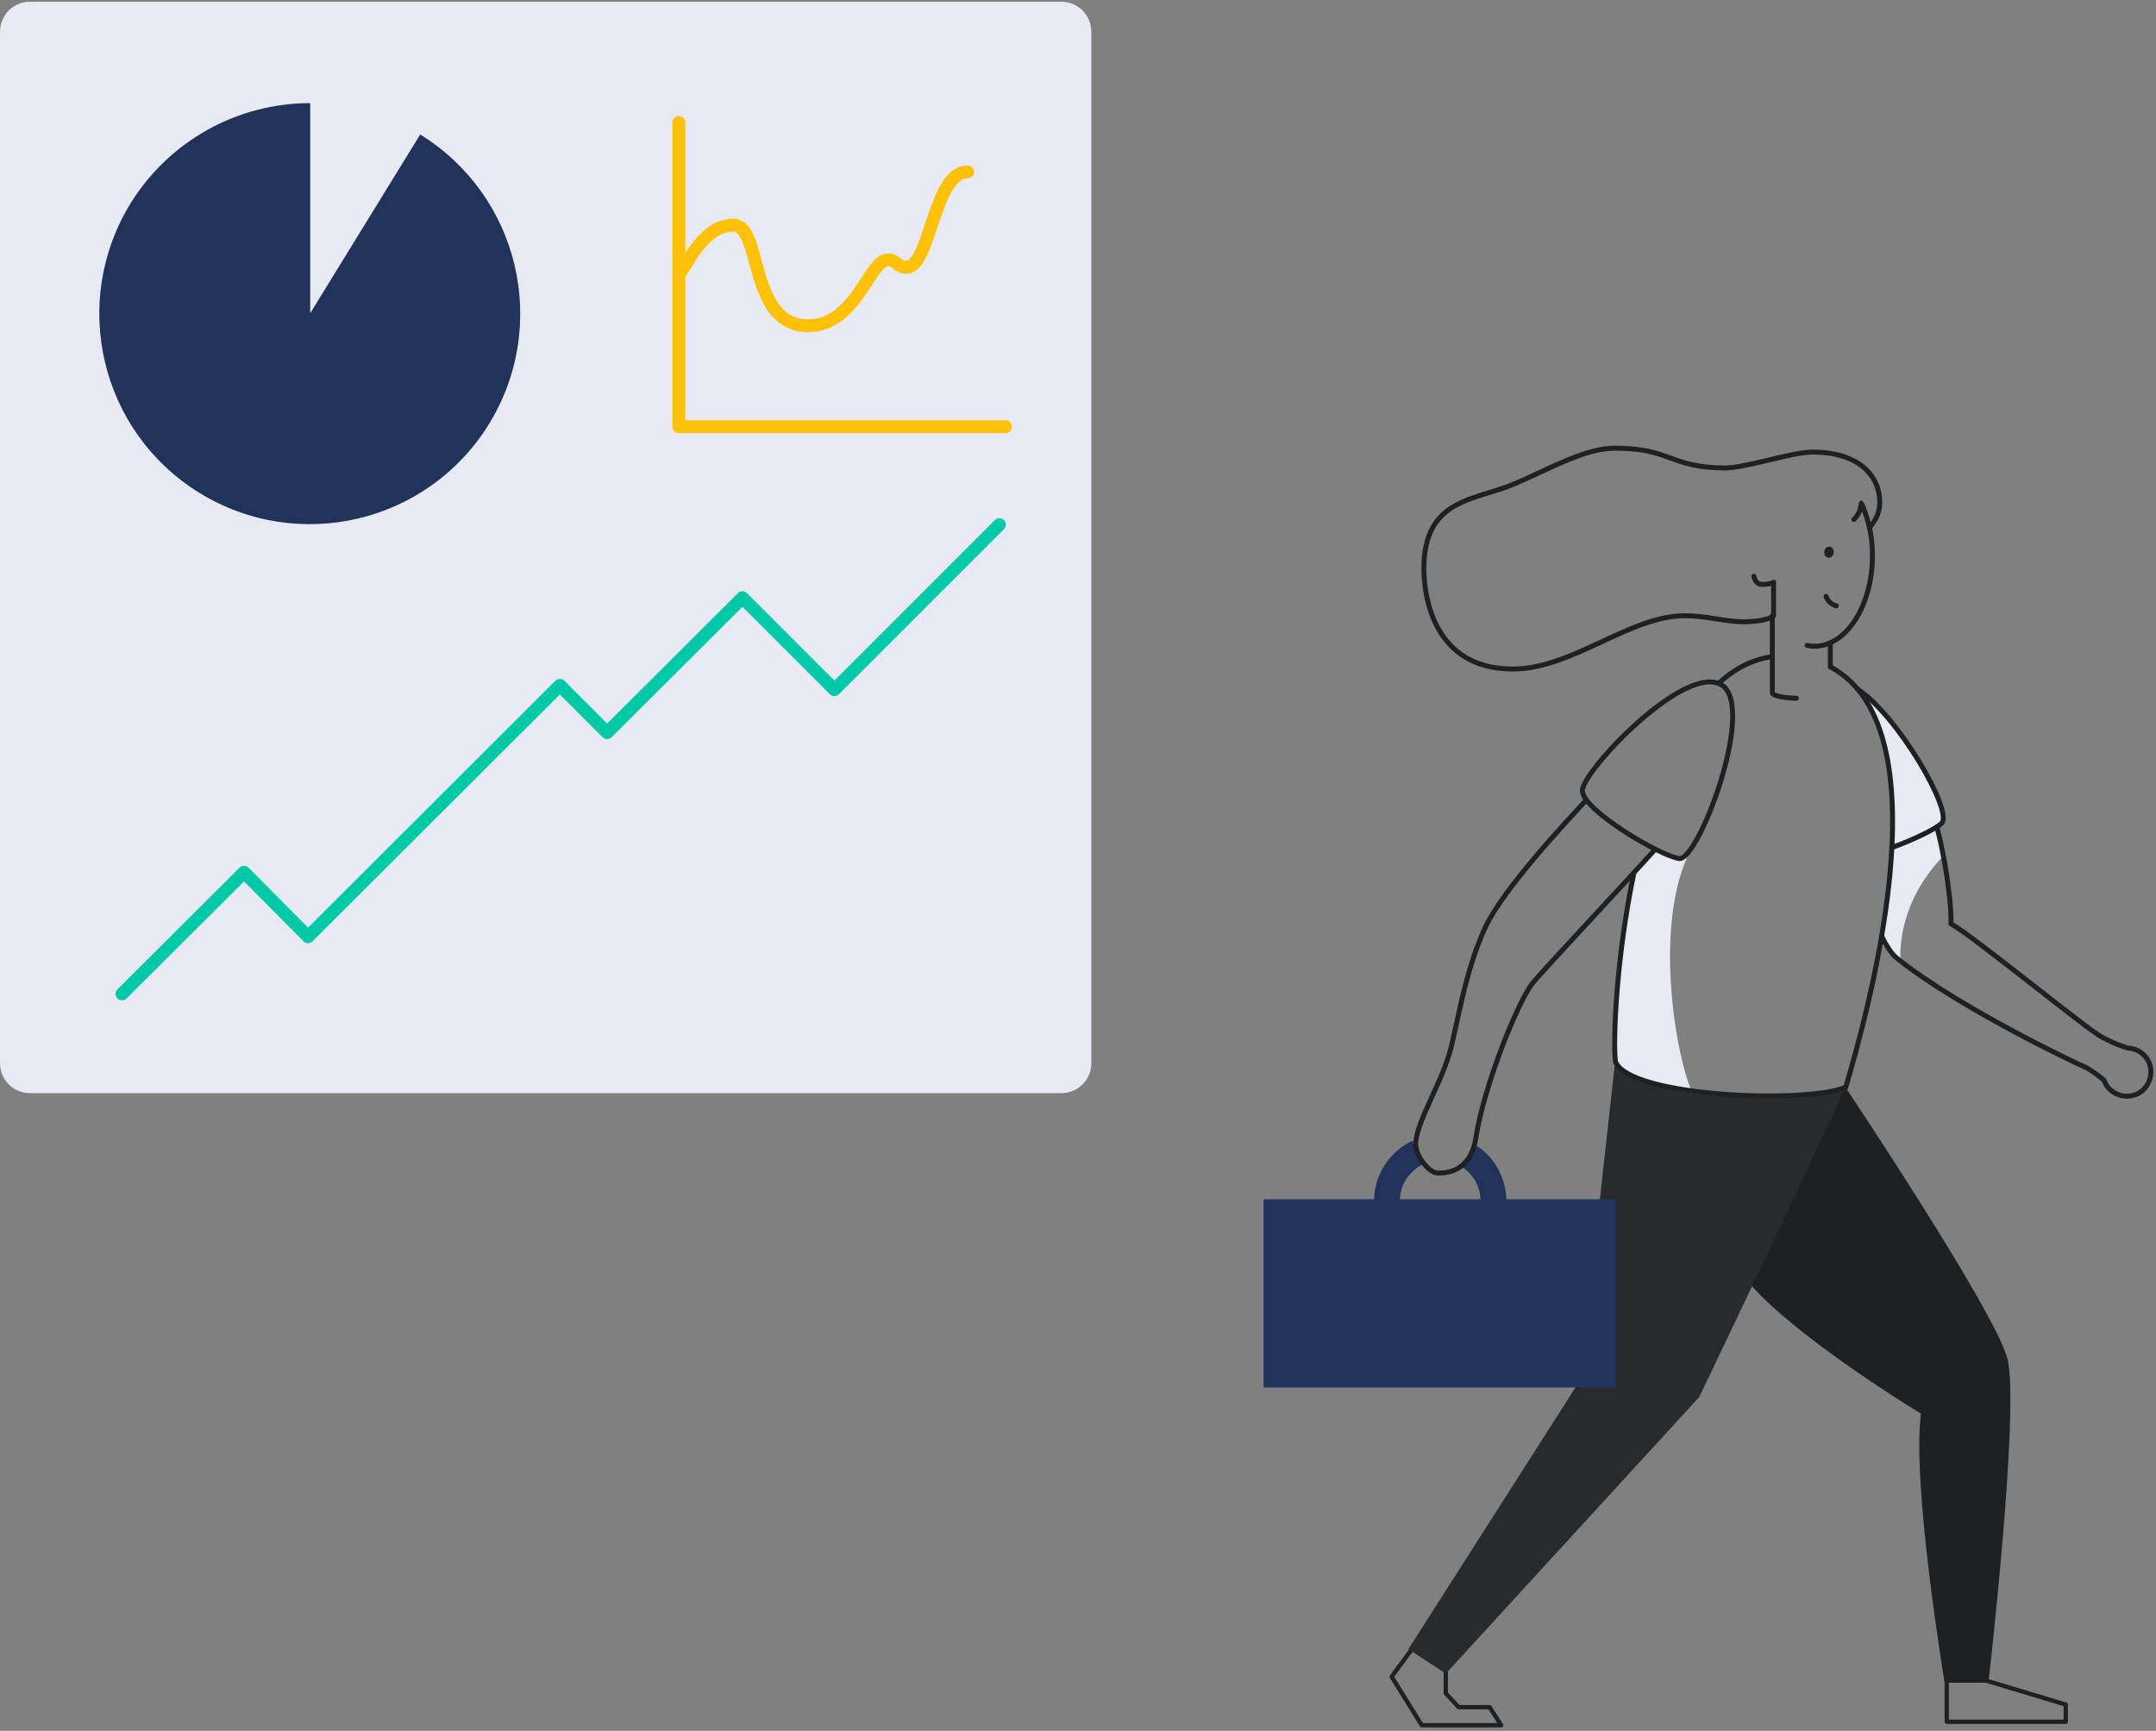 <?xml version="1.0" encoding="utf-8"?>
<!-- Generator: Adobe Illustrator 23.0.3, SVG Export Plug-In . SVG Version: 6.00 Build 0)  -->
<svg xmlns="http://www.w3.org/2000/svg" xmlns:xlink="http://www.w3.org/1999/xlink" x="0px" y="0px"
	 viewBox="0 0 501.8 402.8" style="enable-background:new 0 0 501.8 402.8;" xml:space="preserve">
<rect x="0" y="0" width="501.8" height="402.8" fill="#808080" stroke="none"/>
<style type="text/css">
	.business-woman-0{fill:#E7EAF3;}
	.business-woman-1{fill:none;stroke:#FFC107;}
	.business-woman-2{fill:none;stroke:#1E2022;}
	.business-woman-3{fill:#1E2022;}
	.business-woman-4{fill:#FFFFFF;}
	.business-woman-5{fill:#21325b;}
	.business-woman-6{fill:none;stroke:#21325b;}
	.business-woman-7{fill:none;stroke:#00C9A7;}
</style>
<g id="Shadows">
	<path class="business-woman-0 fill-gray-300" d="M394.8,255.9c-3.9-5-11-40.4-1-58.7c-3,2.6-3.5,2.5-3.5,2.5l-1.2-0.5l-3.9-1.5l-4.7,5.5l-0.9,3.3l-1.1,6.9
		l-0.9,6.5l-0.9,6.3l-0.7,7l-0.2,7.4v5.5l1,2.5l4.6,2.7l6,1.7L394.8,255.9z"/>
	<path class="business-woman-0 fill-gray-300" d="M442.4,223.8c-0.3-2.2-0.5-13.9,10-24.7c-0.6-2.8-1.6-6.6-1.6-6.6l1.7-1.5l-0.3-2l-2.1-5.7l-2.9-5.4l-4.1-6
		l-3.1-3.5l-3.1-4.5l-2.6-1.4l1.4,2.2l3.5,10l1.6,12.1l-0.4,10.4l-0.8,10.8l-1.6,10l1.1,1.9L442.4,223.8z"/>
</g>
<path class="business-woman-0 fill-gray-300" d="M7,0.4h240c3.9,0,7,3.1,7,7v240c0,3.9-3.1,7-7,7H7c-3.9,0-7-3.1-7-7V7.4C0,3.5,3.1,0.4,7,0.4z"/>
<path class="business-woman-1 fill-none stroke-warning" stroke-width="3" stroke-linecap="round" stroke-linejoin="round" d="M158,63.6c1.2,0,5-11.2,12.7-11.2c6.8,0,3.4,23.4,17.4,23.4c11.2,0,14.2-15.3,18.5-15.3c2.3,0,2.1,1.7,4.4,1.7
	c5.5,0,6.3-22.2,14.2-22.2"/>
<polyline class="business-woman-1 fill-none stroke-warning" stroke-width="3" stroke-linecap="round" stroke-linejoin="round" points="158,28.5 158,99.3 234,99.3 "/>
<polyline class="business-woman-2 fill-none stroke-dark" stroke-width="1" stroke-linecap="round" stroke-linejoin="round" points="453.1,391.5 453.1,400.7 480.8,400.7 480.8,396.7 461.9,391 "/>
<polyline class="business-woman-2 fill-none stroke-dark" stroke-width="1" stroke-linecap="round" stroke-linejoin="round" points="336.5,388.3 336.5,394.1 339.5,397.3 346.7,397.3 349.4,401.5 330.9,401.5 323.9,390.2 328.4,384.1
	"/>
<path class="business-woman-3 fill-dark" d="M429.5,253c0,0,34.7,51.9,37.7,63.1s-4.4,75.5-4.4,75.5h-10.2c0,0-7.7-46.3-5.5-62.6c-7.7-4.7-41.2-26-44-37"/>
<path class="business-woman-3 fill-dark" d="M375.9,247.2l-8.2,74.1l-39.9,62.5l8.7,5.7l59-64.4c0,0,30.7-64.1,33.9-72C423.3,255.1,387,258.8,375.9,247.2z"
	/>
<path class="business-woman-4 fill-white" opacity=".05" d="M375.9,247.2l-8.2,74.1l-39.9,62.5l8.7,5.7l59-64.4c0,0,30.7-64.1,33.9-72C423.3,255.1,387,258.8,375.9,247.2z"
	/>
<rect x="294.1" y="279.1" class="business-woman-5 fill-primary" width="82" height="43.8"/>
<path class="business-woman-6 fill-none stroke-primary" stroke-width="6" stroke-miterlimit="10" d="M342.1,269.2c5.7,3.8,7.2,11.5,3.4,17.2c-3.8,5.7-11.5,7.2-17.2,3.4s-7.2-11.5-3.4-17.2c1.3-1.9,3-3.4,5.1-4.4"
	/>
<path class="business-woman-2 fill-none stroke-dark" stroke-width="1.15" stroke-miterlimit="10" d="M369.2,186.2c-4.8,5.2-19.2,20.5-23.5,29.6c-4.9,10.6-6.6,23.3-8.3,29.2c-2.2,7.6-7.9,16.5-7.9,21.3
	c0,2.6,3,6.7,5.2,6.7s7.6-0.4,8.8-8.2c1.9-12.3,9.9-31.9,13.2-36c2.8-3.4,21.6-23.4,28.5-31.1"/>
<path class="business-woman-2 fill-none stroke-dark" stroke-width="1.15" stroke-miterlimit="10" d="M432.1,160.2c9.7,6.3,22.6,28.8,19.8,31.4c-1.5,1.4-6.5,3.8-11.7,5.7"/>
<path class="business-woman-2 fill-none stroke-dark" stroke-width="1.15" stroke-linecap="round" stroke-miterlimit="10" d="M426.2,155.3c27.3,14.9,7.9,82.3,3.4,97.7c-8.7,3.9-50.2,2.4-53.6-5.9c-0.6-4.6,0.1-24,4.3-44"/>
<path class="business-woman-2 fill-none stroke-dark" stroke-width="1.15" stroke-miterlimit="10" d="M399.9,159.1c3.7-3.4,7.8-5.6,12.6-6.3"/>
<path class="business-woman-2 fill-none stroke-dark" stroke-width="1.15" stroke-linecap="round" stroke-linejoin="round" d="M420.6,150.2c0.5,0.1,1.1,0.2,1.7,0.2c7.4,0,13.5-9.4,13.5-21.1c0-2.2-0.2-4.4-0.7-6.6"/>
<path class="business-woman-2 fill-none stroke-dark" stroke-width="1.15" stroke-linecap="round" stroke-linejoin="round" d="M431.5,120.9c1-1,1.6-2.3,1.7-3.8c0.7,1.2,1.7,4.6,1.9,5.7c0.8-1,2.4-2.8,2.4-5.9c0-6.3-5-11.7-15.7-11.7
	c-4.6,0-15.6,3.7-20.2,3.7c-12.9,0-12.6-4.6-25.7-4.6c-6.9,0-14.6,4.5-23.4,8.3c-9.1,3.9-21.1,3.3-21.1,19.7
	c0,5.5,1.7,23.4,20.7,23.4c13.8,0,27.2-12.4,40-12.4c5.3,0,9.3,1.4,13.8,1.4c2.8,0,6-0.5,6.9-1.4v-7.8c0,0-0.6,0.5-2.8,0.5
	c-0.8,0-1.5-0.6-1.8-1.9"/>
<path class="business-woman-2 fill-none stroke-dark" stroke-width="1.15" stroke-miterlimit="10" d="M400.7,159.4c8.2,5-5.4,41.1-9.9,40.4c-4.6-0.7-22.5-11.3-22.5-15.8C368.2,179.6,392.1,154.2,400.7,159.4z"/>
<path class="business-woman-2 fill-none stroke-dark" stroke-width="1.15" stroke-miterlimit="10" d="M437.9,217.8c1.1,2.2,2.4,4.3,3.6,5.2c14.5,11.6,41.8,24.5,43.7,25.3c1.2,0.5,3.2,2,4.5,3.1
	c1,2.9,4.3,4.4,7.2,3.4c2.9-1,4.4-4.3,3.4-7.2c-0.8-2.2-2.8-3.6-5.1-3.7c-0.9-0.3-2.7-0.8-6.1-2.6s-30.3-23.8-35-26.3
	c0.1-7-2.2-18.8-3.3-22.5"/>
<path class="business-woman-5 fill-primary" d="M97.8,31.3c23,14.2,30.2,44.3,16,67.4c-14.2,23-44.3,30.2-67.4,16c-23-14.2-30.2-44.3-16-67.4
	C39.4,32.8,55.2,24,72.2,24v48.9L97.8,31.3z"/>
<polyline class="business-woman-7 fill-none stroke-success" stroke-width="3" stroke-linecap="round" stroke-linejoin="round" points="28.4,231.3 56.8,203 71.7,218 130.3,159.5 141.3,170.5 172.8,139.1 194.2,160.5 232.6,122.1 "/>
<path class="business-woman-2 fill-none stroke-dark" stroke-width="1.15" stroke-linecap="round" stroke-linejoin="round" d="M412.5,152.8v8.4c0,0.9,3.9,1.3,5.6,1.3"/>
<path class="business-woman-2 fill-none stroke-dark" stroke-width="1.15" stroke-linecap="round" stroke-linejoin="round" d="M412.5,143.3v9.5"/>
<line class="business-woman-2 fill-none stroke-dark" stroke-width="1.15" stroke-linecap="round" stroke-miterlimit="10" x1="426" y1="149.8" x2="426" y2="155.2"/>
<ellipse transform="matrix(0.167 -0.986 0.986 0.167 227.91 526.679)" class="business-woman-3 fill-dark" cx="425.6" cy="128.5" rx="1.3" ry="1.1"/>
<path class="business-woman-2 fill-none stroke-dark" stroke-width="1.15" stroke-linecap="round" stroke-linejoin="round" d="M425,138.8c0.4,1.1,1.3,1.9,2.4,2.2"/>
</svg>
